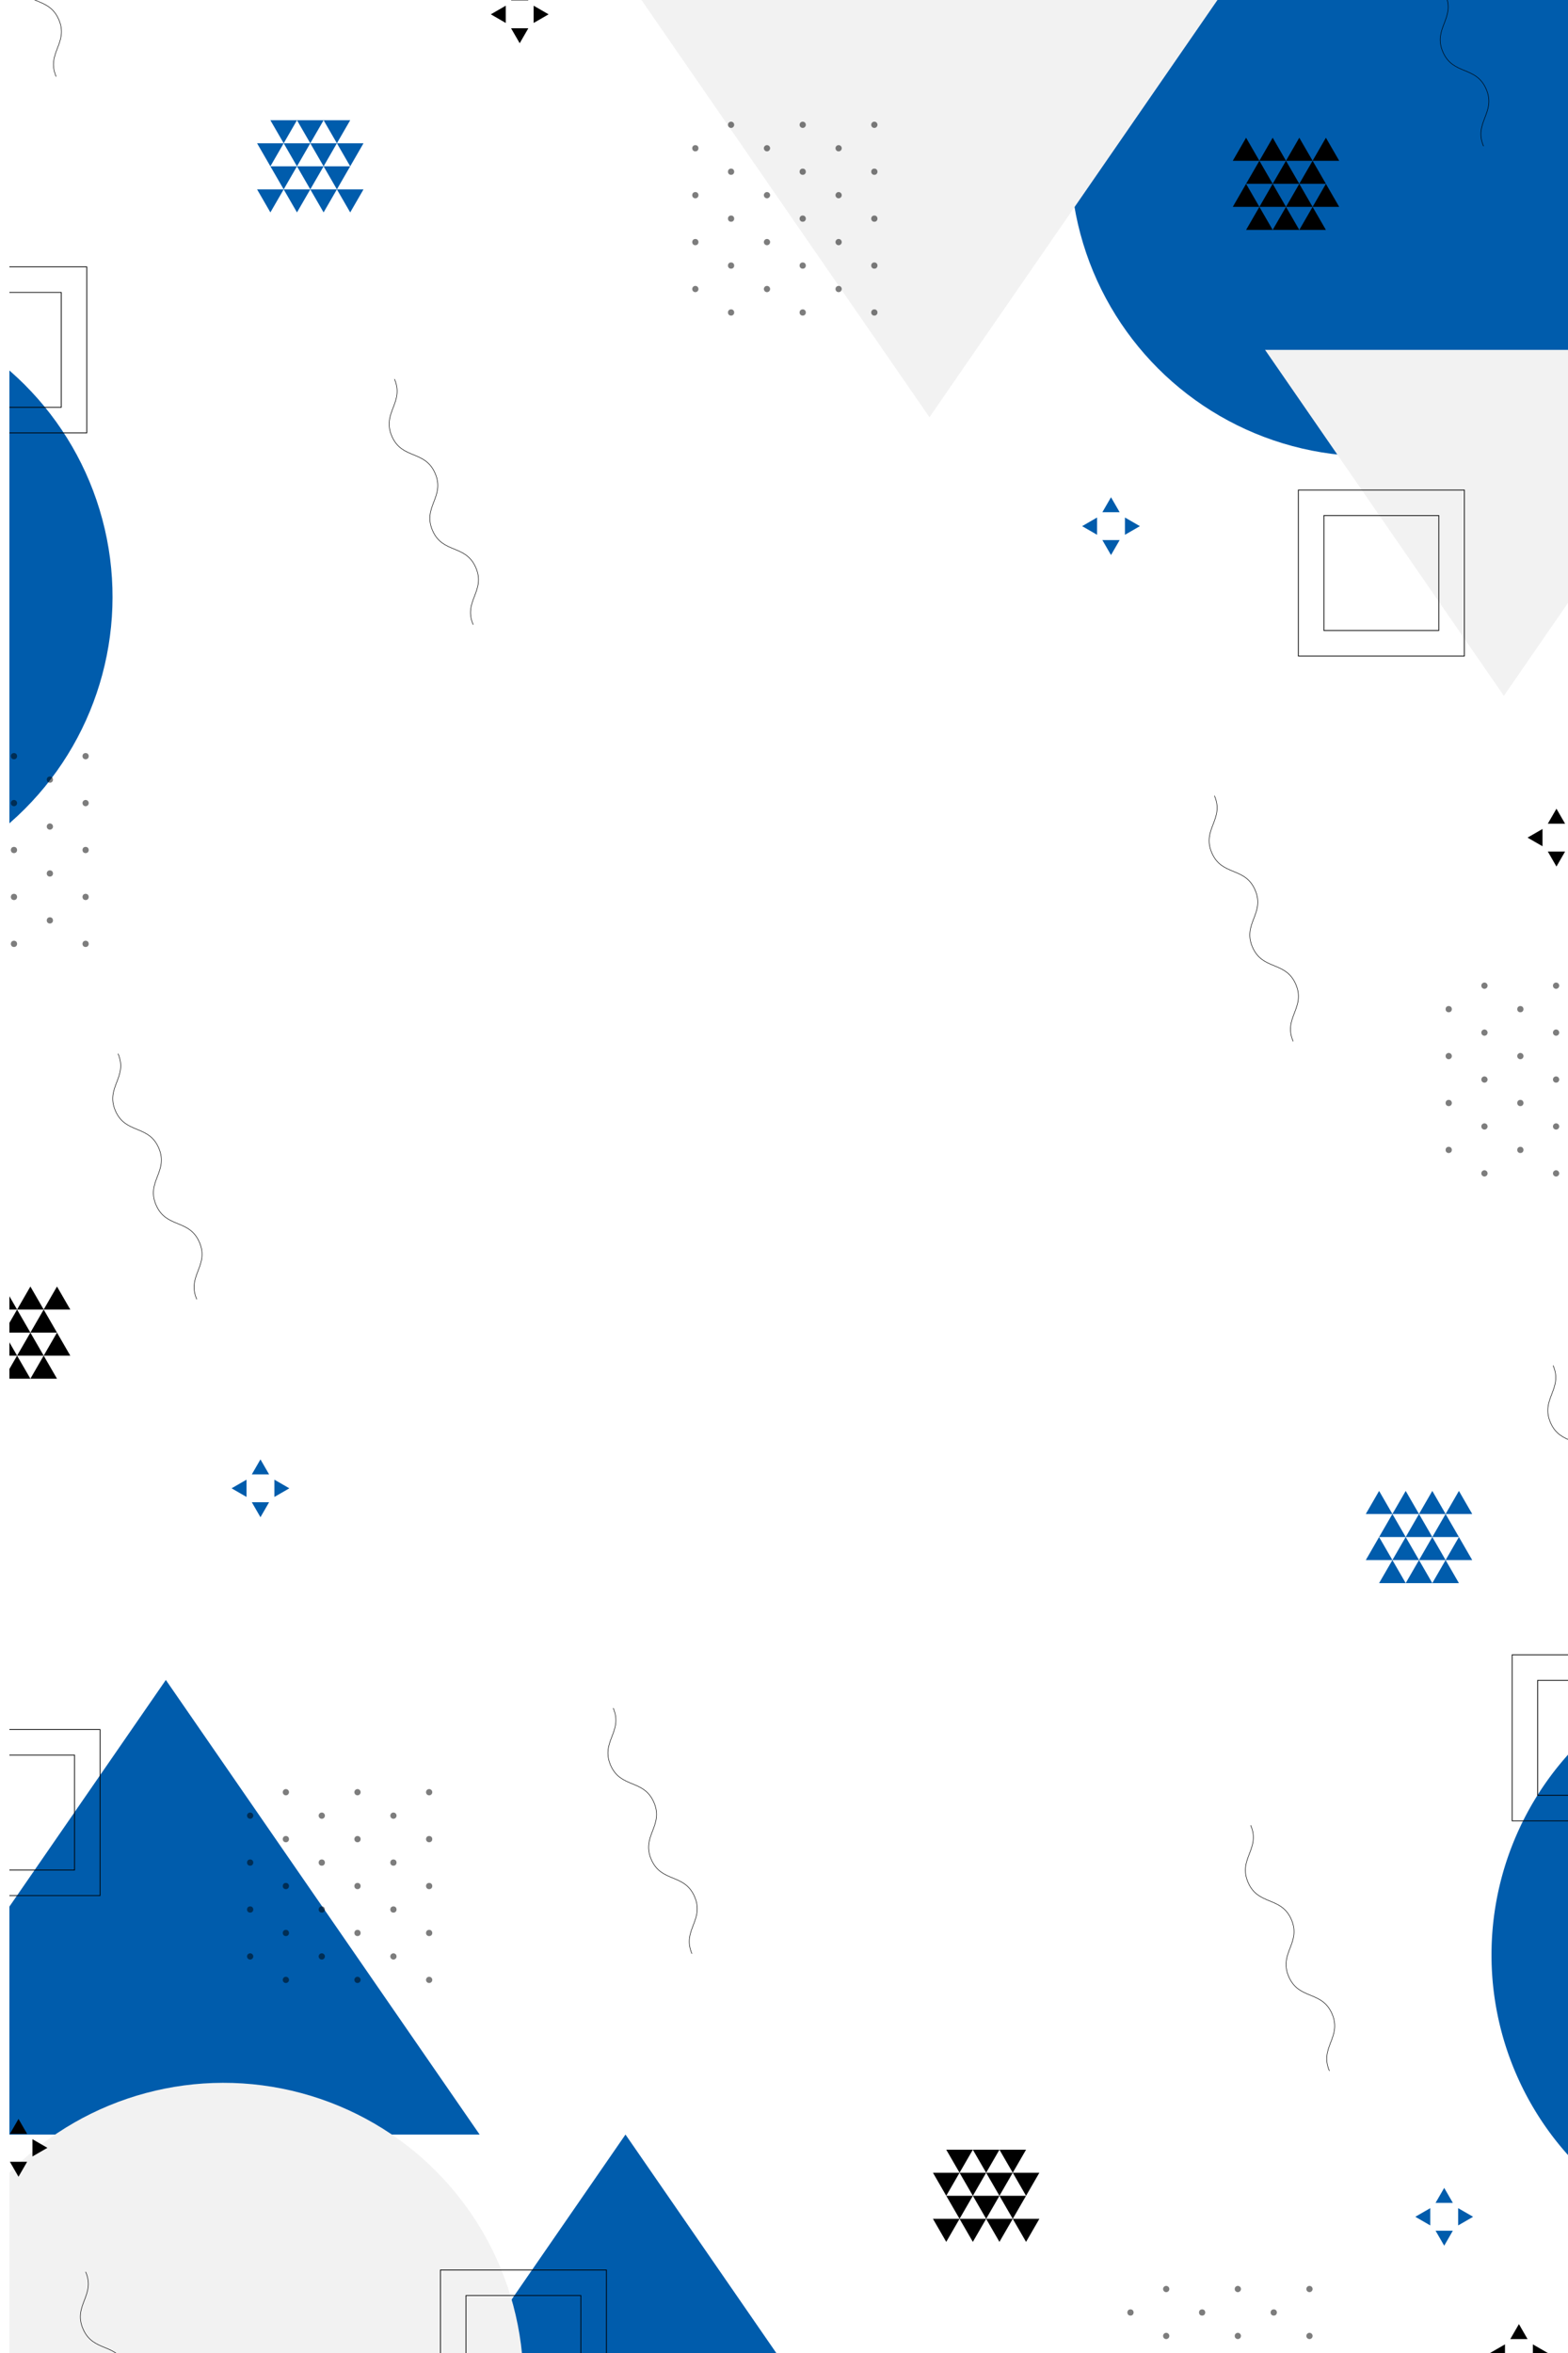 <svg xmlns="http://www.w3.org/2000/svg" xmlns:xlink="http://www.w3.org/1999/xlink" width="500" height="750" viewBox="0 0 500 750">
  <defs>
    <clipPath id="clip-path">
      <rect id="Rectangle_2" data-name="Rectangle 2" width="750" height="500" fill="none"/>
    </clipPath>
    <filter id="Path_59" x="391.981" y="100.105" width="175.131" height="133.102" filterUnits="userSpaceOnUse">
      <feOffset input="SourceAlpha"/>
      <feGaussianBlur stdDeviation="3.805" result="blur"/>
      <feFlood flood-color="#282828" flood-opacity="0.302"/>
      <feComposite operator="in" in2="blur"/>
      <feComposite in="SourceGraphic"/>
    </filter>
    <filter id="Path_60" x="184.175" y="-22.946" width="224.419" height="170.562" filterUnits="userSpaceOnUse">
      <feOffset input="SourceAlpha"/>
      <feGaussianBlur stdDeviation="4.876" result="blur-2"/>
      <feFlood flood-color="#282828" flood-opacity="0.302"/>
      <feComposite operator="in" in2="blur-2"/>
      <feComposite in="SourceGraphic"/>
    </filter>
    <filter id="Ellipse_4" x="-78.978" y="609.27" width="300.504" height="300.504" filterUnits="userSpaceOnUse">
      <feOffset input="SourceAlpha"/>
      <feGaussianBlur stdDeviation="5" result="blur-3"/>
      <feFlood flood-color="#282828" flood-opacity="0.302"/>
      <feComposite operator="in" in2="blur-3"/>
      <feComposite in="SourceGraphic"/>
    </filter>
    <clipPath id="clip-bgsignin">
      <rect width="500" height="750"/>
    </clipPath>
  </defs>
  <g id="bgsignin" clip-path="url(#clip-bgsignin)">
    <rect width="500" height="750" fill="#fff"/>
    <g id="BACKGROUND">
      <path id="Path_183" data-name="Path 183" d="M0,0H750V500H0Z" fill="none"/>
    </g>
    <g id="OBJECTS">
      <g id="Group_134" data-name="Group 134">
        <g id="Group_133" data-name="Group 133" transform="translate(503) rotate(90)" clip-path="url(#clip-path)">
          <circle id="Ellipse_1" data-name="Ellipse 1" cx="95.638" cy="95.638" r="95.638" transform="translate(-85.441 66.105) rotate(-45)" fill="#005cac"/>
          <circle id="Ellipse_2" data-name="Ellipse 2" cx="95.638" cy="95.638" r="95.638" transform="translate(55.003 562.755) rotate(-45)" fill="#005cac"/>
          <path id="Path_184" data-name="Path 184" d="M95.638,0A95.638,95.638,0,1,1,0,95.638,95.638,95.638,0,0,1,95.638,0Z" transform="translate(487.851 -68.245) rotate(-45)" fill="#005cac"/>
          <g id="Group_7" data-name="Group 7">
            <g id="Group_3" data-name="Group 3">
              <g id="Group_1" data-name="Group 1">
                <path id="Path_1" data-name="Path 1" d="M43.9,105.651l7.347,4.242v-8.483Z"/>
                <path id="Path_2" data-name="Path 2" d="M43.9,97.168l7.347,4.242V92.926Z"/>
                <path id="Path_3" data-name="Path 3" d="M43.9,88.685l7.347,4.242V84.443Z"/>
                <path id="Path_4" data-name="Path 4" d="M43.9,80.2l7.347,4.242V75.96Z"/>
              </g>
              <g id="Group_2" data-name="Group 2">
                <path id="Path_5" data-name="Path 5" d="M51.246,101.409l7.347,4.242V97.168Z"/>
                <path id="Path_6" data-name="Path 6" d="M51.246,92.926l7.347,4.242V88.685Z"/>
                <path id="Path_7" data-name="Path 7" d="M51.246,84.443l7.347,4.242V80.2Z"/>
              </g>
            </g>
            <g id="Group_6" data-name="Group 6">
              <g id="Group_4" data-name="Group 4">
                <path id="Path_8" data-name="Path 8" d="M58.593,105.651l7.347,4.242v-8.483Z"/>
                <path id="Path_9" data-name="Path 9" d="M58.593,97.168l7.347,4.242V92.926Z"/>
                <path id="Path_10" data-name="Path 10" d="M58.593,88.685l7.347,4.242V84.443Z"/>
                <path id="Path_11" data-name="Path 11" d="M58.593,80.2l7.347,4.242V75.96Z"/>
              </g>
              <g id="Group_5" data-name="Group 5">
                <path id="Path_12" data-name="Path 12" d="M65.939,101.409l7.347,4.242V97.168Z"/>
                <path id="Path_13" data-name="Path 13" d="M65.939,92.926l7.347,4.242V88.685Z"/>
                <path id="Path_14" data-name="Path 14" d="M65.939,84.443l7.347,4.242V80.2Z"/>
              </g>
            </g>
          </g>
          <g id="Group_14" data-name="Group 14">
            <g id="Group_10" data-name="Group 10">
              <g id="Group_8" data-name="Group 8">
                <path id="Path_15" data-name="Path 15" d="M475.221,63.235l7.347,4.242V58.994Z" fill="#005cac"/>
                <path id="Path_16" data-name="Path 16" d="M475.221,54.752l7.347,4.242V50.511Z" fill="#005cac"/>
                <path id="Path_17" data-name="Path 17" d="M475.221,46.269l7.347,4.242V42.028Z" fill="#005cac"/>
                <path id="Path_18" data-name="Path 18" d="M475.221,37.786l7.347,4.242V33.544Z" fill="#005cac"/>
              </g>
              <g id="Group_9" data-name="Group 9">
                <path id="Path_19" data-name="Path 19" d="M482.567,58.994l7.347,4.242V54.752Z" fill="#005cac"/>
                <path id="Path_20" data-name="Path 20" d="M482.567,50.511l7.347,4.242V46.269Z" fill="#005cac"/>
                <path id="Path_21" data-name="Path 21" d="M482.567,42.028l7.347,4.242V37.786Z" fill="#005cac"/>
              </g>
            </g>
            <g id="Group_13" data-name="Group 13">
              <g id="Group_11" data-name="Group 11">
                <path id="Path_22" data-name="Path 22" d="M489.914,63.235l7.347,4.242V58.994Z" fill="#005cac"/>
                <path id="Path_23" data-name="Path 23" d="M489.914,54.752l7.347,4.242V50.511Z" fill="#005cac"/>
                <path id="Path_24" data-name="Path 24" d="M489.914,46.269l7.347,4.242V42.028Z" fill="#005cac"/>
                <path id="Path_25" data-name="Path 25" d="M489.914,37.786l7.347,4.242V33.544Z" fill="#005cac"/>
              </g>
              <g id="Group_12" data-name="Group 12">
                <path id="Path_26" data-name="Path 26" d="M497.261,58.994l7.347,4.242V54.752Z" fill="#005cac"/>
                <path id="Path_27" data-name="Path 27" d="M497.261,50.511l7.347,4.242V46.269Z" fill="#005cac"/>
                <path id="Path_28" data-name="Path 28" d="M497.261,42.028l7.347,4.242V37.786Z" fill="#005cac"/>
              </g>
            </g>
          </g>
          <g id="Group_21" data-name="Group 21">
            <g id="Group_17" data-name="Group 17">
              <g id="Group_15" data-name="Group 15">
                <path id="Path_29" data-name="Path 29" d="M67.707,391.33l-7.347-4.242v8.483Z" fill="#005cac"/>
                <path id="Path_30" data-name="Path 30" d="M67.707,399.813l-7.347-4.241v8.483Z" fill="#005cac"/>
                <path id="Path_31" data-name="Path 31" d="M67.707,408.3l-7.347-4.242v8.483Z" fill="#005cac"/>
                <path id="Path_32" data-name="Path 32" d="M67.707,416.78l-7.347-4.242v8.483Z" fill="#005cac"/>
              </g>
              <g id="Group_16" data-name="Group 16">
                <path id="Path_33" data-name="Path 33" d="M60.36,395.572l-7.347-4.242v8.483Z" fill="#005cac"/>
                <path id="Path_34" data-name="Path 34" d="M60.36,404.055l-7.347-4.242V408.3Z" fill="#005cac"/>
                <path id="Path_35" data-name="Path 35" d="M60.36,412.538,53.013,408.3v8.483Z" fill="#005cac"/>
              </g>
            </g>
            <g id="Group_20" data-name="Group 20">
              <g id="Group_18" data-name="Group 18">
                <path id="Path_36" data-name="Path 36" d="M53.013,391.33l-7.347-4.242v8.483Z" fill="#005cac"/>
                <path id="Path_37" data-name="Path 37" d="M53.013,399.813l-7.347-4.241v8.483Z" fill="#005cac"/>
                <path id="Path_38" data-name="Path 38" d="M53.013,408.3l-7.347-4.242v8.483Z" fill="#005cac"/>
                <path id="Path_39" data-name="Path 39" d="M53.013,416.78l-7.347-4.242v8.483Z" fill="#005cac"/>
              </g>
              <g id="Group_19" data-name="Group 19">
                <path id="Path_40" data-name="Path 40" d="M45.667,395.572,38.32,391.33v8.483Z" fill="#005cac"/>
                <path id="Path_41" data-name="Path 41" d="M45.667,404.055l-7.347-4.242V408.3Z" fill="#005cac"/>
                <path id="Path_42" data-name="Path 42" d="M45.667,412.538,38.32,408.3v8.483Z" fill="#005cac"/>
              </g>
            </g>
          </g>
          <g id="Group_28" data-name="Group 28">
            <g id="Group_24" data-name="Group 24">
              <g id="Group_22" data-name="Group 22">
                <path id="Path_43" data-name="Path 43" d="M410.063,510.277l7.347,4.242v-8.483Z"/>
                <path id="Path_44" data-name="Path 44" d="M410.063,501.794l7.347,4.241v-8.483Z"/>
                <path id="Path_45" data-name="Path 45" d="M410.063,493.31l7.347,4.242v-8.483Z"/>
                <path id="Path_46" data-name="Path 46" d="M410.063,484.827l7.347,4.242v-8.483Z"/>
              </g>
              <g id="Group_23" data-name="Group 23">
                <path id="Path_47" data-name="Path 47" d="M417.409,506.035l7.347,4.242v-8.483Z"/>
                <path id="Path_48" data-name="Path 48" d="M417.409,497.552l7.347,4.242V493.31Z"/>
                <path id="Path_49" data-name="Path 49" d="M417.409,489.069l7.347,4.241v-8.483Z"/>
              </g>
            </g>
            <g id="Group_27" data-name="Group 27">
              <g id="Group_25" data-name="Group 25">
                <path id="Path_50" data-name="Path 50" d="M424.756,510.277l7.347,4.242v-8.483Z"/>
                <path id="Path_51" data-name="Path 51" d="M424.756,501.794l7.347,4.241v-8.483Z"/>
                <path id="Path_52" data-name="Path 52" d="M424.756,493.31l7.347,4.242v-8.483Z"/>
                <path id="Path_53" data-name="Path 53" d="M424.756,484.827l7.347,4.242v-8.483Z"/>
              </g>
              <g id="Group_26" data-name="Group 26">
                <path id="Path_54" data-name="Path 54" d="M432.1,506.035l7.347,4.242v-8.483Z"/>
                <path id="Path_55" data-name="Path 55" d="M432.1,497.552l7.347,4.242V493.31Z"/>
                <path id="Path_56" data-name="Path 56" d="M432.1,489.069l7.347,4.241v-8.483Z"/>
              </g>
            </g>
          </g>
          <path id="Path_57" data-name="Path 57" d="M535.47,450.118l144.9,100.062V350.056Z" fill="#005cac"/>
          <path id="Path_58" data-name="Path 58" d="M680.368,303.545l110.616,76.388V227.157Z" fill="#005cac"/>
          <g transform="matrix(0, -1, 1, 0, 0, 503)" filter="url(#Path_59)">
            <path id="Path_59-2" data-name="Path 59" d="M221.792,23.453,111.521-52.7V99.6Z" transform="translate(503) rotate(90)" fill="#f2f2f2"/>
          </g>
          <g transform="matrix(0, -1, 1, 0, 0, 503)" filter="url(#Path_60)">
            <path id="Path_60-2" data-name="Path 60" d="M132.988,206.616-8.318,109.035V304.2Z" transform="translate(503) rotate(90)" fill="#f2f2f2"/>
          </g>
          <g transform="matrix(0, -1, 1, 0, 0, 503)" filter="url(#Ellipse_4)">
            <circle id="Ellipse_4-2" data-name="Ellipse 4" cx="95.638" cy="95.638" r="95.638" transform="translate(71.27 624.27) rotate(45)" fill="#f2f2f2"/>
          </g>
          <g id="Group_36" data-name="Group 36">
            <g id="Group_32" data-name="Group 32">
              <g id="Group_30" data-name="Group 30">
                <path id="Path_61" data-name="Path 61" d="M714.584,175.813l-7.347-4.242v8.483Z"/>
                <path id="Path_62" data-name="Path 62" d="M714.584,184.3l-7.347-4.242v8.483Z"/>
                <path id="Path_63" data-name="Path 63" d="M714.584,192.78l-7.347-4.242v8.483Z"/>
                <path id="Path_64" data-name="Path 64" d="M714.584,201.263l-7.347-4.242V205.5Z"/>
              </g>
              <g id="Group_31" data-name="Group 31">
                <path id="Path_65" data-name="Path 65" d="M707.237,180.055l-7.347-4.242V184.3Z"/>
                <path id="Path_66" data-name="Path 66" d="M707.237,188.538l-7.347-4.242v8.483Z"/>
                <path id="Path_67" data-name="Path 67" d="M707.237,197.021l-7.347-4.242v8.483Z"/>
              </g>
            </g>
            <g id="Group_35" data-name="Group 35">
              <g id="Group_33" data-name="Group 33">
                <path id="Path_68" data-name="Path 68" d="M699.891,175.813l-7.347-4.242v8.483Z"/>
                <path id="Path_69" data-name="Path 69" d="M699.891,184.3l-7.347-4.242v8.483Z"/>
                <path id="Path_70" data-name="Path 70" d="M699.891,192.78l-7.347-4.242v8.483Z"/>
                <path id="Path_71" data-name="Path 71" d="M699.891,201.263l-7.347-4.242V205.5Z"/>
              </g>
              <g id="Group_34" data-name="Group 34">
                <path id="Path_72" data-name="Path 72" d="M692.544,180.055l-7.347-4.242V184.3Z"/>
                <path id="Path_73" data-name="Path 73" d="M692.544,188.538,685.2,184.3v8.483Z"/>
                <path id="Path_74" data-name="Path 74" d="M692.544,197.021,685.2,192.78v8.483Z"/>
              </g>
            </g>
          </g>
          <g id="Group_47" data-name="Group 47" opacity="0.51">
            <g id="Group_46" data-name="Group 46">
              <g id="Group_39" data-name="Group 39">
                <g id="Group_37" data-name="Group 37">
                  <path id="Path_75" data-name="Path 75" d="M40.771,224.19a.993.993,0,1,1-.994-.993A.993.993,0,0,1,40.771,224.19Z"/>
                  <circle id="Ellipse_5" data-name="Ellipse 5" cx="0.993" cy="0.993" r="0.993" transform="translate(53.741 223.197)"/>
                  <circle id="Ellipse_6" data-name="Ellipse 6" cx="0.993" cy="0.993" r="0.993" transform="translate(68.697 223.197)"/>
                  <circle id="Ellipse_7" data-name="Ellipse 7" cx="0.993" cy="0.993" r="0.993" transform="translate(83.653 223.197)"/>
                  <circle id="Ellipse_8" data-name="Ellipse 8" cx="0.993" cy="0.993" r="0.993" transform="translate(98.609 223.197)"/>
                </g>
                <g id="Group_38" data-name="Group 38">
                  <path id="Path_76" data-name="Path 76" d="M48.249,235.583a.993.993,0,1,1-.993-.994A.994.994,0,0,1,48.249,235.583Z"/>
                  <path id="Path_77" data-name="Path 77" d="M63.205,235.583a.993.993,0,1,1-.993-.994A.994.994,0,0,1,63.205,235.583Z"/>
                  <path id="Path_78" data-name="Path 78" d="M78.161,235.583a.993.993,0,1,1-.993-.994A.993.993,0,0,1,78.161,235.583Z"/>
                  <path id="Path_79" data-name="Path 79" d="M93.117,235.583a.993.993,0,1,1-.993-.994A.993.993,0,0,1,93.117,235.583Z"/>
                </g>
              </g>
              <g id="Group_42" data-name="Group 42">
                <g id="Group_40" data-name="Group 40">
                  <path id="Path_80" data-name="Path 80" d="M40.771,247.033a.993.993,0,1,1-.994-.993A.994.994,0,0,1,40.771,247.033Z"/>
                  <circle id="Ellipse_9" data-name="Ellipse 9" cx="0.993" cy="0.993" r="0.993" transform="translate(53.741 246.04)"/>
                  <circle id="Ellipse_10" data-name="Ellipse 10" cx="0.993" cy="0.993" r="0.993" transform="translate(68.697 246.04)"/>
                  <circle id="Ellipse_11" data-name="Ellipse 11" cx="0.993" cy="0.993" r="0.993" transform="translate(83.653 246.04)"/>
                  <circle id="Ellipse_12" data-name="Ellipse 12" cx="0.993" cy="0.993" r="0.993" transform="translate(98.609 246.04)"/>
                </g>
                <g id="Group_41" data-name="Group 41">
                  <path id="Path_81" data-name="Path 81" d="M48.249,258.426a.993.993,0,1,1-.993-.993A.994.994,0,0,1,48.249,258.426Z"/>
                  <path id="Path_82" data-name="Path 82" d="M63.205,258.426a.993.993,0,1,1-.993-.993A.994.994,0,0,1,63.205,258.426Z"/>
                  <path id="Path_83" data-name="Path 83" d="M78.161,258.426a.993.993,0,1,1-.993-.993A.993.993,0,0,1,78.161,258.426Z"/>
                  <path id="Path_84" data-name="Path 84" d="M93.117,258.426a.993.993,0,1,1-.993-.993A.993.993,0,0,1,93.117,258.426Z"/>
                </g>
              </g>
              <g id="Group_45" data-name="Group 45">
                <g id="Group_43" data-name="Group 43">
                  <path id="Path_85" data-name="Path 85" d="M40.771,269.877a.993.993,0,1,1-.994-.994A.994.994,0,0,1,40.771,269.877Z"/>
                  <circle id="Ellipse_13" data-name="Ellipse 13" cx="0.993" cy="0.993" r="0.993" transform="translate(53.741 268.884)"/>
                  <circle id="Ellipse_14" data-name="Ellipse 14" cx="0.993" cy="0.993" r="0.993" transform="translate(68.697 268.884)"/>
                  <circle id="Ellipse_15" data-name="Ellipse 15" cx="0.993" cy="0.993" r="0.993" transform="translate(83.653 268.884)"/>
                  <circle id="Ellipse_16" data-name="Ellipse 16" cx="0.993" cy="0.993" r="0.993" transform="translate(98.609 268.884)"/>
                </g>
                <g id="Group_44" data-name="Group 44">
                  <circle id="Ellipse_17" data-name="Ellipse 17" cx="0.993" cy="0.993" r="0.993" transform="translate(46.262 280.276)"/>
                  <circle id="Ellipse_18" data-name="Ellipse 18" cx="0.993" cy="0.993" r="0.993" transform="translate(61.219 280.276)"/>
                  <circle id="Ellipse_19" data-name="Ellipse 19" cx="0.993" cy="0.993" r="0.993" transform="translate(76.175 280.276)"/>
                  <path id="Path_86" data-name="Path 86" d="M93.117,281.269a.993.993,0,1,1-.993-.993A.992.992,0,0,1,93.117,281.269Z"/>
                </g>
              </g>
            </g>
          </g>
          <g id="Group_58" data-name="Group 58" opacity="0.51">
            <g id="Group_57" data-name="Group 57">
              <g id="Group_50" data-name="Group 50">
                <g id="Group_48" data-name="Group 48">
                  <path id="Path_87" data-name="Path 87" d="M315.175-16.045a.994.994,0,0,1-.993.994.993.993,0,0,1-.993-.994.993.993,0,0,1,.993-.993A.994.994,0,0,1,315.175-16.045Z"/>
                  <path id="Path_88" data-name="Path 88" d="M330.131-16.045a.993.993,0,0,1-.993.994.994.994,0,0,1-.993-.994.994.994,0,0,1,.993-.993A.993.993,0,0,1,330.131-16.045Z"/>
                  <path id="Path_89" data-name="Path 89" d="M345.087-16.045a.993.993,0,0,1-.993.994.994.994,0,0,1-.993-.994.994.994,0,0,1,.993-.993A.993.993,0,0,1,345.087-16.045Z"/>
                  <path id="Path_90" data-name="Path 90" d="M360.044-16.045a.994.994,0,0,1-.993.994.994.994,0,0,1-.994-.994.994.994,0,0,1,.994-.993A.994.994,0,0,1,360.044-16.045Z"/>
                  <path id="Path_91" data-name="Path 91" d="M375-16.045a.994.994,0,0,1-.993.994.993.993,0,0,1-.993-.994.993.993,0,0,1,.993-.993A.994.994,0,0,1,375-16.045Z"/>
                </g>
                <g id="Group_49" data-name="Group 49">
                  <circle id="Ellipse_20" data-name="Ellipse 20" cx="0.993" cy="0.993" r="0.993" transform="translate(320.667 -5.645)"/>
                  <path id="Path_92" data-name="Path 92" d="M337.609-4.652a.993.993,0,0,1-.993.993.994.994,0,0,1-.993-.993.993.993,0,0,1,.993-.993A.992.992,0,0,1,337.609-4.652Z"/>
                  <circle id="Ellipse_21" data-name="Ellipse 21" cx="0.993" cy="0.993" r="0.993" transform="translate(350.579 -5.645)"/>
                  <circle id="Ellipse_22" data-name="Ellipse 22" cx="0.993" cy="0.993" r="0.993" transform="translate(365.535 -5.645)"/>
                </g>
              </g>
              <g id="Group_53" data-name="Group 53">
                <g id="Group_51" data-name="Group 51">
                  <path id="Path_93" data-name="Path 93" d="M315.175,6.8a.993.993,0,1,1-.993-.993A.994.994,0,0,1,315.175,6.8Z"/>
                  <path id="Path_94" data-name="Path 94" d="M330.131,6.8a.993.993,0,1,1-.993-.993A.993.993,0,0,1,330.131,6.8Z"/>
                  <path id="Path_95" data-name="Path 95" d="M345.087,6.8a.993.993,0,1,1-.993-.993A.993.993,0,0,1,345.087,6.8Z"/>
                  <path id="Path_96" data-name="Path 96" d="M360.044,6.8a.993.993,0,1,1-.993-.993A.994.994,0,0,1,360.044,6.8Z"/>
                  <path id="Path_97" data-name="Path 97" d="M375,6.8a.993.993,0,1,1-.993-.993A.994.994,0,0,1,375,6.8Z"/>
                </g>
                <g id="Group_52" data-name="Group 52">
                  <circle id="Ellipse_23" data-name="Ellipse 23" cx="0.993" cy="0.993" r="0.993" transform="translate(320.667 17.198)"/>
                  <path id="Path_98" data-name="Path 98" d="M337.609,18.191a.993.993,0,1,1-.993-.993A.992.992,0,0,1,337.609,18.191Z"/>
                  <circle id="Ellipse_24" data-name="Ellipse 24" cx="0.993" cy="0.993" r="0.993" transform="translate(350.579 17.198)"/>
                  <circle id="Ellipse_25" data-name="Ellipse 25" cx="0.993" cy="0.993" r="0.993" transform="translate(365.535 17.198)"/>
                </g>
              </g>
              <g id="Group_56" data-name="Group 56">
                <g id="Group_54" data-name="Group 54">
                  <path id="Path_99" data-name="Path 99" d="M315.175,29.642a.993.993,0,1,1-.993-.993A.993.993,0,0,1,315.175,29.642Z"/>
                  <path id="Path_100" data-name="Path 100" d="M330.131,29.642a.993.993,0,1,1-.993-.993A.992.992,0,0,1,330.131,29.642Z"/>
                  <path id="Path_101" data-name="Path 101" d="M345.087,29.642a.993.993,0,1,1-.993-.993A.992.992,0,0,1,345.087,29.642Z"/>
                  <path id="Path_102" data-name="Path 102" d="M360.044,29.642a.993.993,0,1,1-.993-.993A.993.993,0,0,1,360.044,29.642Z"/>
                  <path id="Path_103" data-name="Path 103" d="M375,29.642a.993.993,0,1,1-.993-.993A.993.993,0,0,1,375,29.642Z"/>
                </g>
                <g id="Group_55" data-name="Group 55">
                  <circle id="Ellipse_26" data-name="Ellipse 26" cx="0.993" cy="0.993" r="0.993" transform="translate(320.667 40.041)"/>
                  <path id="Path_104" data-name="Path 104" d="M337.609,41.034a.993.993,0,1,1-.993-.993A.993.993,0,0,1,337.609,41.034Z"/>
                  <circle id="Ellipse_27" data-name="Ellipse 27" cx="0.993" cy="0.993" r="0.993" transform="translate(350.579 40.041)"/>
                  <circle id="Ellipse_28" data-name="Ellipse 28" cx="0.993" cy="0.993" r="0.993" transform="translate(365.535 40.041)"/>
                </g>
              </g>
            </g>
          </g>
          <g id="Group_69" data-name="Group 69" opacity="0.51">
            <g id="Group_68" data-name="Group 68">
              <g id="Group_61" data-name="Group 61">
                <g id="Group_59" data-name="Group 59">
                  <path id="Path_105" data-name="Path 105" d="M730.6,85.437a.993.993,0,1,1-.993-.994A.994.994,0,0,1,730.6,85.437Z"/>
                  <path id="Path_106" data-name="Path 106" d="M745.559,85.437a.993.993,0,1,1-.993-.994A.994.994,0,0,1,745.559,85.437Z"/>
                  <path id="Path_107" data-name="Path 107" d="M760.515,85.437a.993.993,0,1,1-.993-.994A.993.993,0,0,1,760.515,85.437Z"/>
                  <path id="Path_108" data-name="Path 108" d="M775.471,85.437a.993.993,0,1,1-.993-.994A.993.993,0,0,1,775.471,85.437Z"/>
                  <path id="Path_109" data-name="Path 109" d="M790.428,85.437a.993.993,0,1,1-.994-.994A.994.994,0,0,1,790.428,85.437Z"/>
                </g>
                <g id="Group_60" data-name="Group 60">
                  <circle id="Ellipse_29" data-name="Ellipse 29" cx="0.993" cy="0.993" r="0.993" transform="translate(736.094 95.836)"/>
                  <circle id="Ellipse_30" data-name="Ellipse 30" cx="0.993" cy="0.993" r="0.993" transform="translate(751.051 95.836)"/>
                  <path id="Path_110" data-name="Path 110" d="M767.993,96.829a.993.993,0,1,1-.993-.993A.992.992,0,0,1,767.993,96.829Z"/>
                  <circle id="Ellipse_31" data-name="Ellipse 31" cx="0.993" cy="0.993" r="0.993" transform="translate(780.963 95.836)"/>
                </g>
              </g>
              <g id="Group_64" data-name="Group 64">
                <g id="Group_62" data-name="Group 62">
                  <path id="Path_111" data-name="Path 111" d="M730.6,108.28a.993.993,0,1,1-.993-.993A.994.994,0,0,1,730.6,108.28Z"/>
                  <path id="Path_112" data-name="Path 112" d="M745.559,108.28a.993.993,0,1,1-.993-.993A.994.994,0,0,1,745.559,108.28Z"/>
                  <path id="Path_113" data-name="Path 113" d="M760.515,108.28a.993.993,0,1,1-.993-.993A.993.993,0,0,1,760.515,108.28Z"/>
                  <path id="Path_114" data-name="Path 114" d="M775.471,108.28a.993.993,0,1,1-.993-.993A.993.993,0,0,1,775.471,108.28Z"/>
                  <path id="Path_115" data-name="Path 115" d="M790.428,108.28a.993.993,0,1,1-.994-.993A.994.994,0,0,1,790.428,108.28Z"/>
                </g>
                <g id="Group_63" data-name="Group 63">
                  <circle id="Ellipse_32" data-name="Ellipse 32" cx="0.993" cy="0.993" r="0.993" transform="translate(736.094 118.679)"/>
                  <circle id="Ellipse_33" data-name="Ellipse 33" cx="0.993" cy="0.993" r="0.993" transform="translate(751.051 118.679)"/>
                  <path id="Path_116" data-name="Path 116" d="M767.993,119.672a.993.993,0,1,1-.993-.993A.993.993,0,0,1,767.993,119.672Z"/>
                  <circle id="Ellipse_34" data-name="Ellipse 34" cx="0.993" cy="0.993" r="0.993" transform="translate(780.963 118.679)"/>
                </g>
              </g>
              <g id="Group_67" data-name="Group 67">
                <g id="Group_65" data-name="Group 65">
                  <path id="Path_117" data-name="Path 117" d="M730.6,131.123a.993.993,0,1,1-.993-.993A.993.993,0,0,1,730.6,131.123Z"/>
                  <path id="Path_118" data-name="Path 118" d="M745.559,131.123a.993.993,0,1,1-.993-.993A.993.993,0,0,1,745.559,131.123Z"/>
                  <path id="Path_119" data-name="Path 119" d="M760.515,131.123a.993.993,0,1,1-.993-.993A.992.992,0,0,1,760.515,131.123Z"/>
                  <path id="Path_120" data-name="Path 120" d="M775.471,131.123a.993.993,0,1,1-.993-.993A.992.992,0,0,1,775.471,131.123Z"/>
                  <path id="Path_121" data-name="Path 121" d="M790.428,131.123a.993.993,0,1,1-.994-.993A.993.993,0,0,1,790.428,131.123Z"/>
                </g>
                <g id="Group_66" data-name="Group 66">
                  <circle id="Ellipse_35" data-name="Ellipse 35" cx="0.993" cy="0.993" r="0.993" transform="translate(736.094 141.522)"/>
                  <circle id="Ellipse_36" data-name="Ellipse 36" cx="0.993" cy="0.993" r="0.993" transform="translate(751.051 141.522)"/>
                  <path id="Path_122" data-name="Path 122" d="M767.993,142.516a.993.993,0,1,1-.993-.994A.993.993,0,0,1,767.993,142.516Z"/>
                  <circle id="Ellipse_37" data-name="Ellipse 37" cx="0.993" cy="0.993" r="0.993" transform="translate(780.963 141.522)"/>
                </g>
              </g>
            </g>
          </g>
          <g id="Group_80" data-name="Group 80" opacity="0.51">
            <g id="Group_79" data-name="Group 79">
              <g id="Group_72" data-name="Group 72">
                <g id="Group_70" data-name="Group 70">
                  <path id="Path_123" data-name="Path 123" d="M572.243,366.153a.993.993,0,1,1-.993-.993A.992.992,0,0,1,572.243,366.153Z"/>
                  <circle id="Ellipse_38" data-name="Ellipse 38" cx="0.993" cy="0.993" r="0.993" transform="translate(585.213 365.16)"/>
                  <circle id="Ellipse_39" data-name="Ellipse 39" cx="0.993" cy="0.993" r="0.993" transform="translate(600.169 365.16)"/>
                  <circle id="Ellipse_40" data-name="Ellipse 40" cx="0.993" cy="0.993" r="0.993" transform="translate(615.126 365.16)"/>
                  <path id="Path_124" data-name="Path 124" d="M632.068,366.153a.993.993,0,1,1-.993-.993A.992.992,0,0,1,632.068,366.153Z"/>
                </g>
                <g id="Group_71" data-name="Group 71">
                  <path id="Path_125" data-name="Path 125" d="M579.721,377.546a.993.993,0,1,1-.993-.994A.993.993,0,0,1,579.721,377.546Z"/>
                  <circle id="Ellipse_41" data-name="Ellipse 41" cx="0.993" cy="0.993" r="0.993" transform="translate(592.691 376.552)"/>
                  <circle id="Ellipse_42" data-name="Ellipse 42" cx="0.993" cy="0.993" r="0.993" transform="translate(607.648 376.552)"/>
                  <path id="Path_126" data-name="Path 126" d="M624.59,377.546a.993.993,0,1,1-.993-.994A.993.993,0,0,1,624.59,377.546Z"/>
                </g>
              </g>
              <g id="Group_75" data-name="Group 75">
                <g id="Group_73" data-name="Group 73">
                  <path id="Path_127" data-name="Path 127" d="M572.243,389a.993.993,0,1,1-.993-.994A.993.993,0,0,1,572.243,389Z"/>
                  <circle id="Ellipse_43" data-name="Ellipse 43" cx="0.993" cy="0.993" r="0.993" transform="translate(585.213 388.003)"/>
                  <circle id="Ellipse_44" data-name="Ellipse 44" cx="0.993" cy="0.993" r="0.993" transform="translate(600.169 388.003)"/>
                  <circle id="Ellipse_45" data-name="Ellipse 45" cx="0.993" cy="0.993" r="0.993" transform="translate(615.126 388.003)"/>
                  <path id="Path_128" data-name="Path 128" d="M632.068,389a.993.993,0,1,1-.993-.994A.993.993,0,0,1,632.068,389Z"/>
                </g>
                <g id="Group_74" data-name="Group 74">
                  <path id="Path_129" data-name="Path 129" d="M579.721,400.389a.993.993,0,1,1-.993-.993A.992.992,0,0,1,579.721,400.389Z"/>
                  <circle id="Ellipse_46" data-name="Ellipse 46" cx="0.993" cy="0.993" r="0.993" transform="translate(592.691 399.396)"/>
                  <circle id="Ellipse_47" data-name="Ellipse 47" cx="0.993" cy="0.993" r="0.993" transform="translate(607.648 399.396)"/>
                  <path id="Path_130" data-name="Path 130" d="M624.59,400.389a.993.993,0,1,1-.993-.993A.992.992,0,0,1,624.59,400.389Z"/>
                </g>
              </g>
              <g id="Group_78" data-name="Group 78">
                <g id="Group_76" data-name="Group 76">
                  <path id="Path_131" data-name="Path 131" d="M572.243,411.84a.993.993,0,1,1-.993-.993A.993.993,0,0,1,572.243,411.84Z"/>
                  <circle id="Ellipse_48" data-name="Ellipse 48" cx="0.993" cy="0.993" r="0.993" transform="translate(585.213 410.847)"/>
                  <circle id="Ellipse_49" data-name="Ellipse 49" cx="0.993" cy="0.993" r="0.993" transform="translate(600.169 410.847)"/>
                  <circle id="Ellipse_50" data-name="Ellipse 50" cx="0.993" cy="0.993" r="0.993" transform="translate(615.126 410.847)"/>
                  <path id="Path_132" data-name="Path 132" d="M632.068,411.84a.993.993,0,1,1-.993-.993A.993.993,0,0,1,632.068,411.84Z"/>
                </g>
                <g id="Group_77" data-name="Group 77">
                  <path id="Path_133" data-name="Path 133" d="M579.721,423.232a.993.993,0,1,1-.993-.993A.993.993,0,0,1,579.721,423.232Z"/>
                  <circle id="Ellipse_51" data-name="Ellipse 51" cx="0.993" cy="0.993" r="0.993" transform="translate(592.691 422.239)"/>
                  <circle id="Ellipse_52" data-name="Ellipse 52" cx="0.993" cy="0.993" r="0.993" transform="translate(607.648 422.239)"/>
                  <path id="Path_134" data-name="Path 134" d="M624.59,423.232a.993.993,0,1,1-.993-.993A.993.993,0,0,1,624.59,423.232Z"/>
                </g>
              </g>
            </g>
          </g>
          <g id="Group_91" data-name="Group 91" opacity="0.51">
            <g id="Group_90" data-name="Group 90">
              <g id="Group_83" data-name="Group 83">
                <g id="Group_81" data-name="Group 81">
                  <circle id="Ellipse_53" data-name="Ellipse 53" cx="0.993" cy="0.993" r="0.993" transform="translate(240.029 474.709)"/>
                  <path id="Path_135" data-name="Path 135" d="M256.971,475.7a.993.993,0,1,1-.993-.993A.992.992,0,0,1,256.971,475.7Z"/>
                  <circle id="Ellipse_54" data-name="Ellipse 54" cx="0.993" cy="0.993" r="0.993" transform="translate(269.941 474.709)"/>
                  <circle id="Ellipse_55" data-name="Ellipse 55" cx="0.993" cy="0.993" r="0.993" transform="translate(284.898 474.709)"/>
                  <circle id="Ellipse_56" data-name="Ellipse 56" cx="0.993" cy="0.993" r="0.993" transform="translate(299.854 474.709)"/>
                </g>
                <g id="Group_82" data-name="Group 82">
                  <circle id="Ellipse_57" data-name="Ellipse 57" cx="0.993" cy="0.993" r="0.993" transform="translate(247.507 486.101)"/>
                  <path id="Path_136" data-name="Path 136" d="M264.45,487.094a.993.993,0,1,1-.994-.993A.994.994,0,0,1,264.45,487.094Z"/>
                  <circle id="Ellipse_58" data-name="Ellipse 58" cx="0.993" cy="0.993" r="0.993" transform="translate(277.419 486.101)"/>
                  <circle id="Ellipse_59" data-name="Ellipse 59" cx="0.993" cy="0.993" r="0.993" transform="translate(292.376 486.101)"/>
                </g>
              </g>
              <g id="Group_86" data-name="Group 86">
                <g id="Group_84" data-name="Group 84">
                  <circle id="Ellipse_60" data-name="Ellipse 60" cx="0.993" cy="0.993" r="0.993" transform="translate(240.029 497.552)"/>
                  <path id="Path_137" data-name="Path 137" d="M256.971,498.545a.993.993,0,1,1-.993-.993A.993.993,0,0,1,256.971,498.545Z"/>
                  <circle id="Ellipse_61" data-name="Ellipse 61" cx="0.993" cy="0.993" r="0.993" transform="translate(269.941 497.552)"/>
                  <circle id="Ellipse_62" data-name="Ellipse 62" cx="0.993" cy="0.993" r="0.993" transform="translate(284.898 497.552)"/>
                  <circle id="Ellipse_63" data-name="Ellipse 63" cx="0.993" cy="0.993" r="0.993" transform="translate(299.854 497.552)"/>
                </g>
                <g id="Group_85" data-name="Group 85">
                  <circle id="Ellipse_64" data-name="Ellipse 64" cx="0.993" cy="0.993" r="0.993" transform="translate(247.507 508.944)"/>
                  <path id="Path_138" data-name="Path 138" d="M264.45,509.938a.993.993,0,1,1-.994-.994A.994.994,0,0,1,264.45,509.938Z"/>
                  <circle id="Ellipse_65" data-name="Ellipse 65" cx="0.993" cy="0.993" r="0.993" transform="translate(277.419 508.944)"/>
                  <circle id="Ellipse_66" data-name="Ellipse 66" cx="0.993" cy="0.993" r="0.993" transform="translate(292.376 508.944)"/>
                </g>
              </g>
              <g id="Group_89" data-name="Group 89">
                <g id="Group_87" data-name="Group 87">
                  <circle id="Ellipse_67" data-name="Ellipse 67" cx="0.993" cy="0.993" r="0.993" transform="translate(240.029 520.395)"/>
                  <path id="Path_139" data-name="Path 139" d="M256.971,521.389a.993.993,0,1,1-.993-.994A.993.993,0,0,1,256.971,521.389Z"/>
                  <circle id="Ellipse_68" data-name="Ellipse 68" cx="0.993" cy="0.993" r="0.993" transform="translate(269.941 520.395)"/>
                  <circle id="Ellipse_69" data-name="Ellipse 69" cx="0.993" cy="0.993" r="0.993" transform="translate(284.898 520.395)"/>
                  <circle id="Ellipse_70" data-name="Ellipse 70" cx="0.993" cy="0.993" r="0.993" transform="translate(299.854 520.395)"/>
                </g>
                <g id="Group_88" data-name="Group 88">
                  <circle id="Ellipse_71" data-name="Ellipse 71" cx="0.993" cy="0.993" r="0.993" transform="translate(247.507 531.788)"/>
                  <path id="Path_140" data-name="Path 140" d="M264.45,532.781a.993.993,0,1,1-.994-.993A.994.994,0,0,1,264.45,532.781Z"/>
                  <circle id="Ellipse_72" data-name="Ellipse 72" cx="0.993" cy="0.993" r="0.993" transform="translate(277.419 531.788)"/>
                  <circle id="Ellipse_73" data-name="Ellipse 73" cx="0.993" cy="0.993" r="0.993" transform="translate(292.376 531.788)"/>
                </g>
              </g>
            </g>
          </g>
          <path id="Path_141" data-name="Path 141" d="M209.11,88.975H156.189V36.054H209.11Zm-44.779-8.142h36.637V44.2H164.331Z" fill="none" stroke="#000" stroke-miterlimit="10" stroke-width="0.25"/>
          <path id="Path_142" data-name="Path 142" d="M604.2,524.013H551.275V471.092H604.2Zm-44.78-8.142h36.638V479.233H559.416Z" fill="none" stroke="#000" stroke-miterlimit="10" stroke-width="0.25"/>
          <path id="Path_143" data-name="Path 143" d="M776.461,362.548H723.539V309.627h52.922Zm-44.78-8.141h36.638V317.769H731.681Z" fill="none" stroke="#000" stroke-miterlimit="10" stroke-width="0.25"/>
          <path id="Path_144" data-name="Path 144" d="M580.386,20.815H527.465V-32.106h52.921Zm-44.779-8.142h36.638V-23.964H535.607Z" fill="none" stroke="#000" stroke-miterlimit="10" stroke-width="0.25"/>
          <path id="Path_145" data-name="Path 145" d="M137.981,528.254H85.06V475.333h52.921ZM93.2,520.112h36.637V483.475H93.2Z" fill="none" stroke="#000" stroke-miterlimit="10" stroke-width="0.25"/>
          <path id="Path_146" data-name="Path 146" d="M253.644,115.742c7.511-3.242,10.675,4.087,18.186.844s4.348-10.571,11.859-13.813,10.675,4.086,18.186.844,4.349-10.572,11.862-13.815,10.676,4.086,18.188.843" fill="none" stroke="#000" stroke-miterlimit="10" stroke-width="0.166"/>
          <path id="Path_147" data-name="Path 147" d="M-31.685,55.024c7.512-3.242,10.675,4.087,18.186.844S-9.151,45.3-1.64,42.055s10.675,4.086,18.186.844S20.9,32.327,28.408,29.084s10.676,4.086,18.188.843" fill="none" stroke="#000" stroke-miterlimit="10" stroke-width="0.166"/>
          <path id="Path_148" data-name="Path 148" d="M581.8,104.181c7.511-3.242,10.674,4.086,18.186.844s4.347-10.571,11.858-13.814,10.675,4.087,18.187.844,4.349-10.571,11.861-13.814,10.676,4.085,18.188.842" fill="none" stroke="#000" stroke-miterlimit="10" stroke-width="0.166"/>
          <path id="Path_149" data-name="Path 149" d="M544.449,307.456c7.511-3.243,10.674,4.086,18.186.844s4.347-10.571,11.858-13.813,10.675,4.086,18.187.843,4.349-10.571,11.861-13.814,10.676,4.085,18.189.842" fill="none" stroke="#000" stroke-miterlimit="10" stroke-width="0.166"/>
          <path id="Path_150" data-name="Path 150" d="M724.129,475.686c7.511-3.243,10.675,4.086,18.186.844s4.347-10.571,11.859-13.814,10.675,4.086,18.186.844,4.349-10.572,11.861-13.814,10.676,4.085,18.189.842" fill="none" stroke="#000" stroke-miterlimit="10" stroke-width="0.166"/>
          <path id="Path_151" data-name="Path 151" d="M435.246,7.745c7.512-3.242,10.675,4.087,18.186.844S457.78-1.982,465.291-5.224s10.675,4.086,18.186.844,4.349-10.572,11.862-13.815,10.676,4.086,18.188.843" fill="none" stroke="#000" stroke-miterlimit="10" stroke-width="0.166"/>
          <path id="Path_152" data-name="Path 152" d="M335.86,465.358c7.511-3.243,10.674,4.086,18.185.844s4.348-10.571,11.859-13.814,10.675,4.086,18.186.844,4.349-10.572,11.862-13.815,10.676,4.086,18.188.843" fill="none" stroke="#000" stroke-miterlimit="10" stroke-width="0.166"/>
          <path id="Path_153" data-name="Path 153" d="M-53.856,510.194c7.511-3.242,10.675,4.087,18.186.844s4.348-10.571,11.859-13.813,10.675,4.086,18.186.844S-1.276,487.5,6.236,484.254s10.676,4.086,18.189.843" fill="none" stroke="#000" stroke-miterlimit="10" stroke-width="0.166"/>
          <path id="Path_154" data-name="Path 154" d="M120.841,377.211c7.511-3.242,10.674,4.086,18.186.844s4.347-10.571,11.858-13.813,10.675,4.086,18.187.843,4.349-10.571,11.861-13.814,10.676,4.086,18.188.843" fill="none" stroke="#000" stroke-miterlimit="10" stroke-width="0.166"/>
          <g id="Group_94" data-name="Group 94">
            <g id="Group_92" data-name="Group 92">
              <path id="Path_155" data-name="Path 155" d="M158.493,148.724l4.772,2.755v-5.51Z" fill="#005cac"/>
              <path id="Path_156" data-name="Path 156" d="M176.921,148.724l-4.772-2.755v5.51Z" fill="#005cac"/>
            </g>
            <g id="Group_93" data-name="Group 93">
              <path id="Path_157" data-name="Path 157" d="M167.707,157.938l2.755-4.772h-5.51Z" fill="#005cac"/>
              <path id="Path_158" data-name="Path 158" d="M167.707,139.51l-2.755,4.772h5.51Z" fill="#005cac"/>
            </g>
          </g>
          <g id="Group_97" data-name="Group 97">
            <g id="Group_95" data-name="Group 95">
              <path id="Path_159" data-name="Path 159" d="M465.173,419.946l4.772,2.755v-5.51Z" fill="#005cac"/>
              <path id="Path_160" data-name="Path 160" d="M483.6,419.946l-4.772-2.755v5.51Z" fill="#005cac"/>
            </g>
            <g id="Group_96" data-name="Group 96">
              <path id="Path_161" data-name="Path 161" d="M474.387,429.16l2.755-4.772h-5.51Z" fill="#005cac"/>
              <path id="Path_162" data-name="Path 162" d="M474.387,410.732l-2.755,4.772h5.51Z" fill="#005cac"/>
            </g>
          </g>
          <g id="Group_100" data-name="Group 100">
            <g id="Group_98" data-name="Group 98">
              <path id="Path_163" data-name="Path 163" d="M697.371,42.476l4.772,2.755v-5.51Z" fill="#005cac"/>
              <path id="Path_164" data-name="Path 164" d="M715.8,42.476l-4.772-2.755v5.51Z" fill="#005cac"/>
            </g>
            <g id="Group_99" data-name="Group 99">
              <path id="Path_165" data-name="Path 165" d="M706.584,51.69l2.755-4.772h-5.51Z" fill="#005cac"/>
              <path id="Path_166" data-name="Path 166" d="M706.584,33.262l-2.755,4.772h5.51Z" fill="#005cac"/>
            </g>
          </g>
          <g id="Group_108" data-name="Group 108">
            <g id="Group_107" data-name="Group 107">
              <g id="Group_103" data-name="Group 103">
                <g id="Group_101" data-name="Group 101">
                  <path id="Path_167" data-name="Path 167" d="M-4.646,337.279l4.772,2.755v-5.51Z"/>
                </g>
                <g id="Group_102" data-name="Group 102">
                  <path id="Path_168" data-name="Path 168" d="M13.782,337.279,9.01,334.525v5.51Z"/>
                </g>
              </g>
              <g id="Group_106" data-name="Group 106">
                <g id="Group_104" data-name="Group 104">
                  <path id="Path_169" data-name="Path 169" d="M4.568,346.493l2.755-4.772H1.813Z"/>
                </g>
                <g id="Group_105" data-name="Group 105">
                  <path id="Path_170" data-name="Path 170" d="M4.568,328.066l-2.755,4.772h5.51Z"/>
                </g>
              </g>
            </g>
          </g>
          <g id="Group_116" data-name="Group 116">
            <g id="Group_115" data-name="Group 115">
              <g id="Group_111" data-name="Group 111">
                <g id="Group_109" data-name="Group 109">
                  <path id="Path_171" data-name="Path 171" d="M675.391,497.1l4.772,2.755v-5.51Z"/>
                </g>
                <g id="Group_110" data-name="Group 110">
                  <path id="Path_172" data-name="Path 172" d="M693.819,497.1l-4.772-2.755v5.51Z"/>
                </g>
              </g>
              <g id="Group_114" data-name="Group 114">
                <g id="Group_112" data-name="Group 112">
                  <path id="Path_173" data-name="Path 173" d="M684.605,506.314l2.755-4.772h-5.51Z"/>
                </g>
                <g id="Group_113" data-name="Group 113">
                  <path id="Path_174" data-name="Path 174" d="M684.605,487.886l-2.755,4.772h5.51Z"/>
                </g>
              </g>
            </g>
          </g>
          <g id="Group_124" data-name="Group 124">
            <g id="Group_123" data-name="Group 123">
              <g id="Group_119" data-name="Group 119">
                <g id="Group_117" data-name="Group 117">
                  <path id="Path_175" data-name="Path 175" d="M740.786,18.651l4.772,2.755V15.9Z"/>
                </g>
                <g id="Group_118" data-name="Group 118">
                  <path id="Path_176" data-name="Path 176" d="M759.214,18.651,754.442,15.9v5.51Z"/>
                </g>
              </g>
              <g id="Group_122" data-name="Group 122">
                <g id="Group_120" data-name="Group 120">
                  <path id="Path_177" data-name="Path 177" d="M750,27.865l2.755-4.772h-5.51Z"/>
                </g>
                <g id="Group_121" data-name="Group 121">
                  <path id="Path_178" data-name="Path 178" d="M750,9.437l-2.755,4.772h5.51Z"/>
                </g>
              </g>
            </g>
          </g>
          <g id="Group_132" data-name="Group 132">
            <g id="Group_131" data-name="Group 131">
              <g id="Group_127" data-name="Group 127">
                <g id="Group_125" data-name="Group 125">
                  <path id="Path_179" data-name="Path 179" d="M257.771,6.682l4.772,2.755V3.927Z"/>
                </g>
                <g id="Group_126" data-name="Group 126">
                  <path id="Path_180" data-name="Path 180" d="M276.2,6.682l-4.772-2.755v5.51Z"/>
                </g>
              </g>
              <g id="Group_130" data-name="Group 130">
                <g id="Group_128" data-name="Group 128">
                  <path id="Path_181" data-name="Path 181" d="M266.985,15.9l2.755-4.772h-5.51Z"/>
                </g>
                <g id="Group_129" data-name="Group 129">
                  <path id="Path_182" data-name="Path 182" d="M266.985-2.532,264.23,2.24h5.51Z"/>
                </g>
              </g>
            </g>
          </g>
        </g>
      </g>
    </g>
  </g>
</svg>
